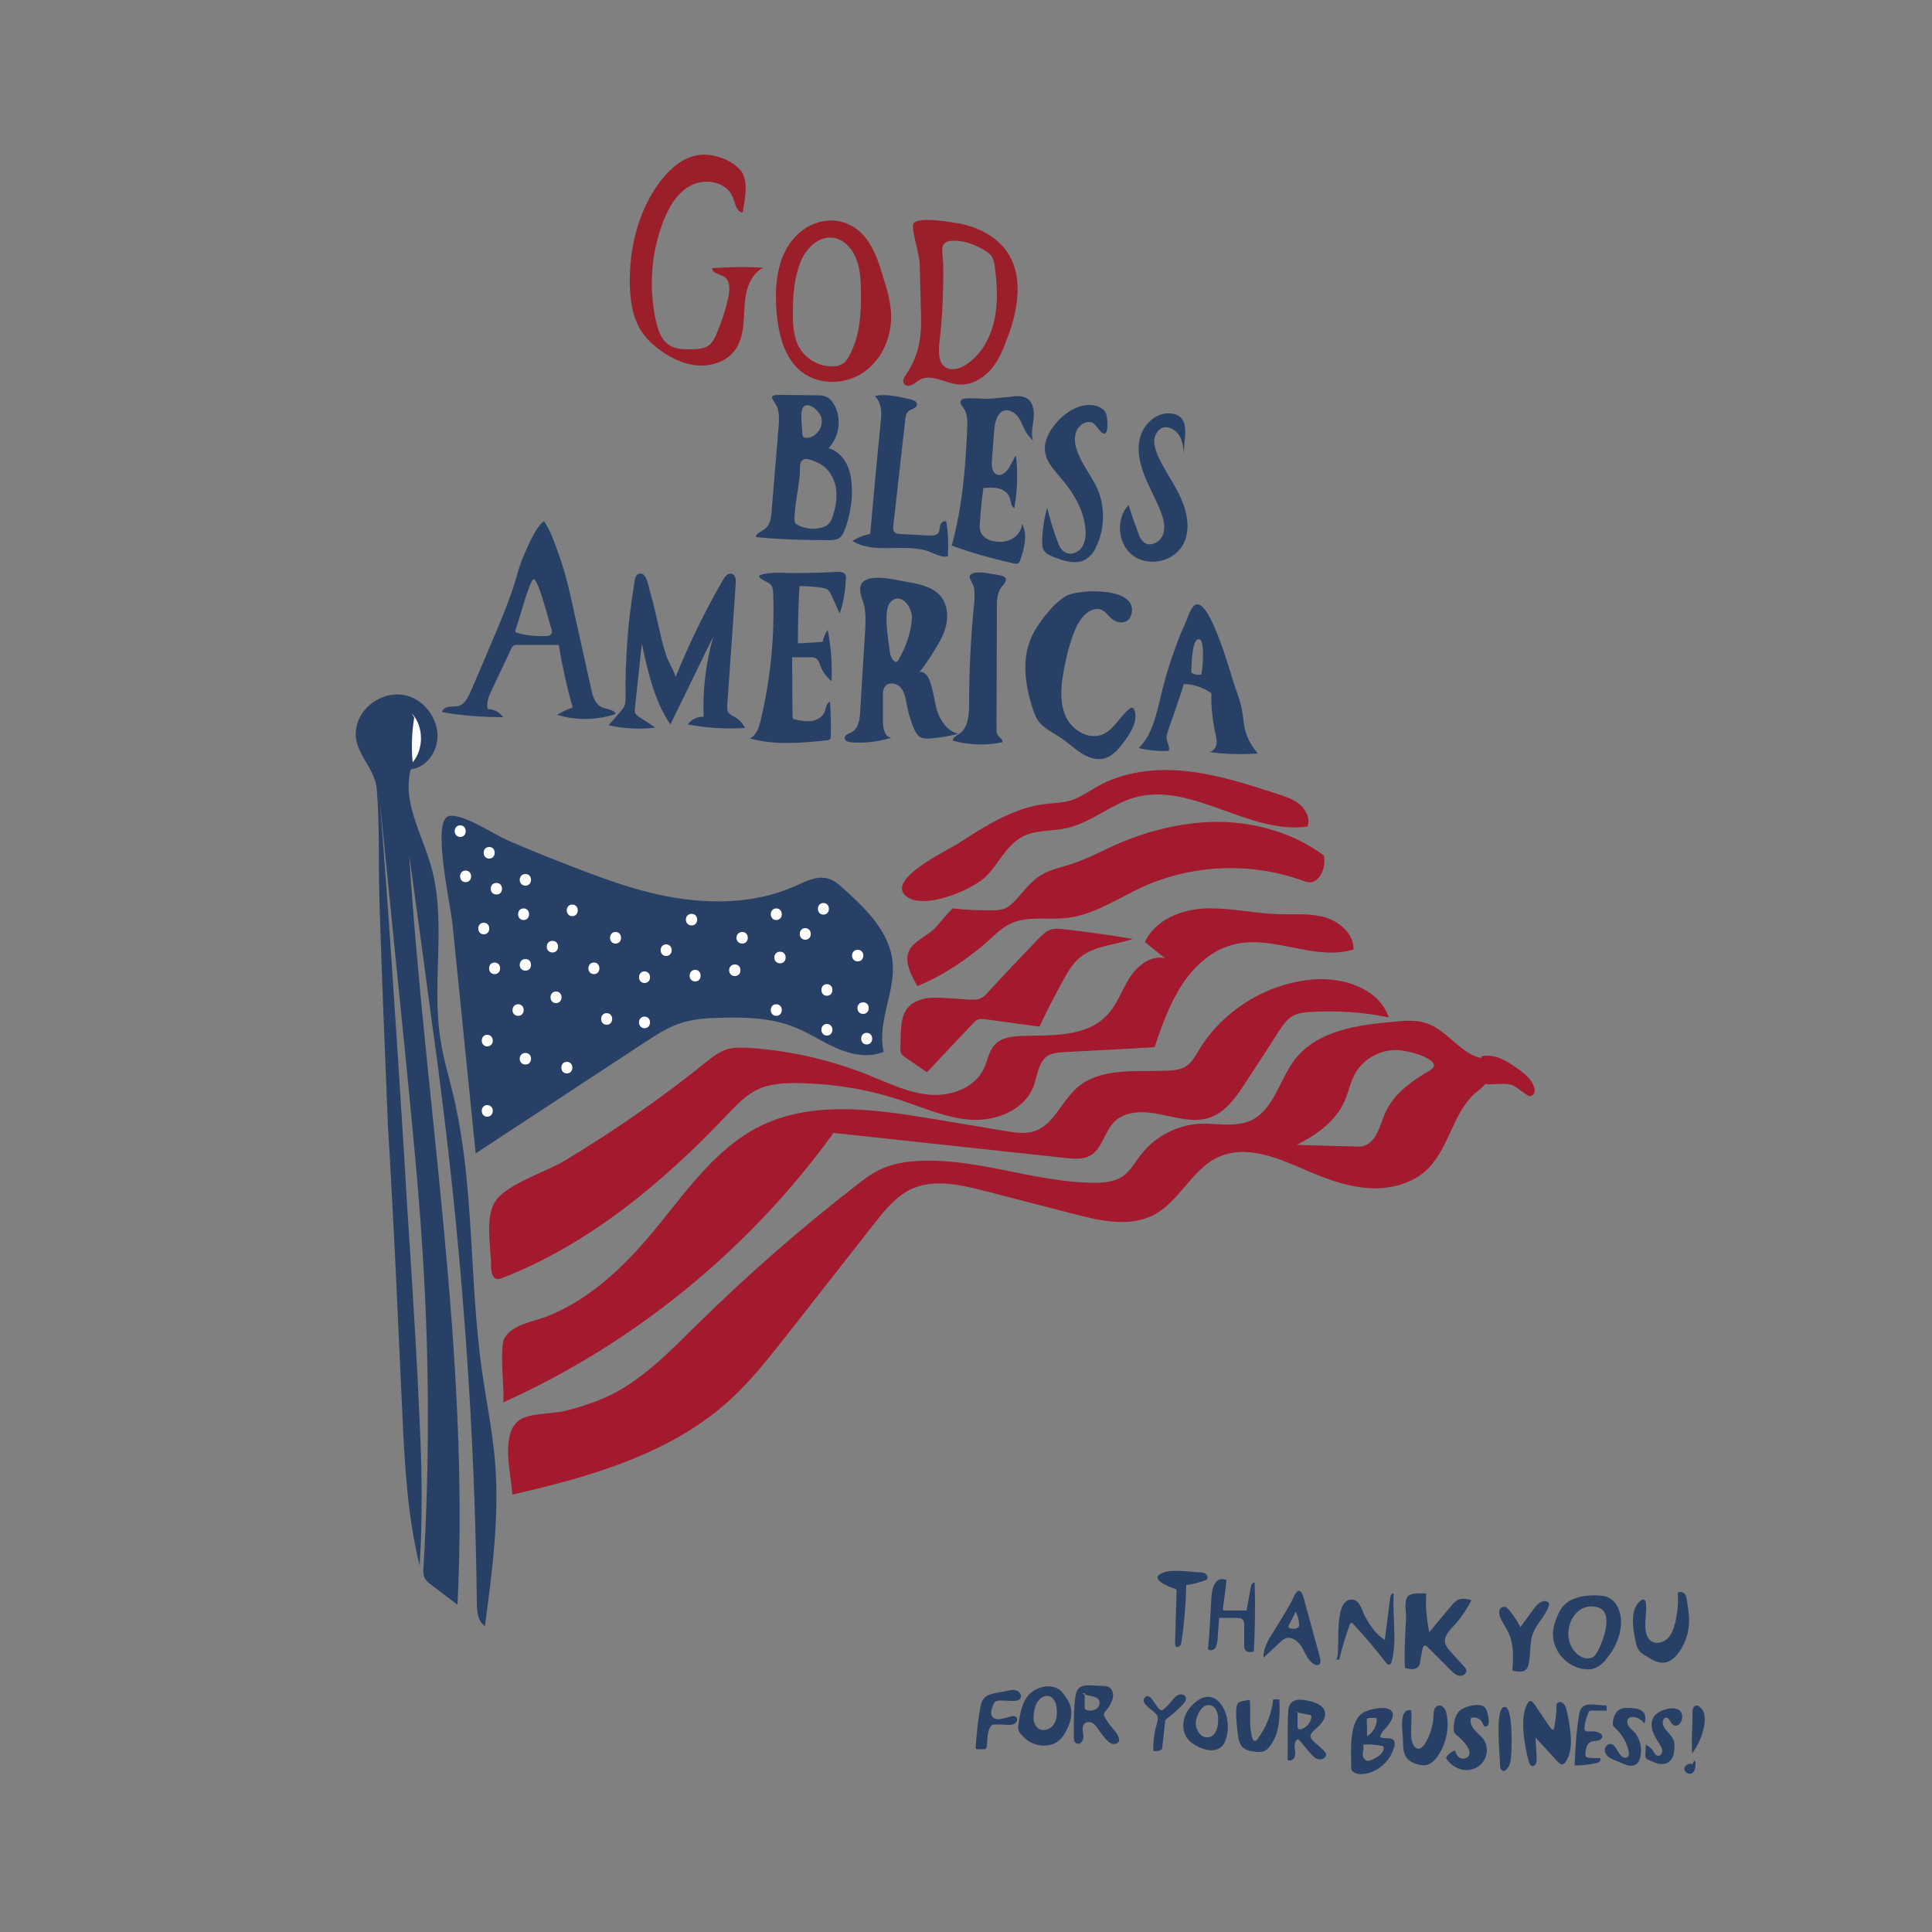<?xml version="1.0" encoding="utf-8"?>
<!-- Generator: Adobe Illustrator 22.1.0, SVG Export Plug-In . SVG Version: 6.00 Build 0)  -->
<svg version="1.1" xmlns="http://www.w3.org/2000/svg" xmlns:xlink="http://www.w3.org/1999/xlink" x="0px" y="0px"
	 viewBox="0 0 500 500" style="enable-background:new 0 0 500 500;" xml:space="preserve">
<rect x="0" y="0" width="500" height="500" fill="#808080" stroke="none"/>
<style type="text/css">
	.st0{fill:#9B1F2B;}
	.st1{fill:#294066;}
	.st2{fill:#FFFFFF;}
	.st3{fill:#A31A2E;}
	.st4{fill:none;}
</style>
<g id="Layer_2">
	<path class="st0" d="M181,40.1c-4.3,0.5-7.8,3.7-10.4,7.2c-5.5,7.5-7.8,17.1-7.6,26.4c0.1,4.1,0.7,8.4,2.9,11.9c1.3,2,3,3.6,4.9,5
		c3,2.2,6.5,3.8,10.1,4c3.7,0.2,7.6-1.3,9.6-4.4c2.1-3.2,1.9-7.3,2.2-11.1c0.2-3.8,1.4-8.1,4.8-9.8c-4.4-0.3-8.8-0.2-13.2,0.1
		c0,1.4,2,1.5,3.1,2.2c1.6,1,1.5,3.4,1.1,5.3c-0.7,3.3-1.8,6.5-3.1,9.6c-0.4,0.9-0.9,1.9-1.6,2.6c-1.3,1.2-3.3,1.3-5.1,1.3
		c-1.8,0-3.7,0-5.2-0.9c-2.3-1.3-3.2-4-3.8-6.6c-1.8-8.4-1.2-17.2,1.8-25.2c1.5-4,3.7-7.9,7.5-9.8c3.8-1.9,9.3-0.7,10.7,3.3
		c0.6,1.5,0.9,3.7,2.5,3.8c0.6-3.6,1.8-8.9-1-11.4C188.8,41.1,184.4,39.7,181,40.1z"/>
	<path class="st0" d="M230.6,80.9c-0.2-3.2-1.1-6.3-2.1-9.4c-0.9-3-1.9-6.1-3.6-8.7c-5.4-8.5-16.3-7.1-21.2,1.3
		c-2.9,5-3.2,11.2-2.7,16.9c0.5,5.6,2,11.7,6.4,15.2c4.6,3.6,11.6,3.4,16.3,0C228.5,92.8,230.9,86.8,230.6,80.9z M219.7,92.2
		c-0.4,0.8-0.9,1.5-1.7,2c-0.7,0.4-1.5,0.6-2.3,0.6c-3.5,0.2-7.1-1.8-8.8-4.8c-1.6-2.7-1.7-6-1.7-9.1c0-3.7,0.2-7.5,1.3-11.1
		c0.6-2.2,1.6-4.4,3.3-6c4.6-4.5,9.9-2,11.9,3.5c1,2.7,1.1,5.6,1.1,8.4C222.9,81.3,222.5,87.3,219.7,92.2z"/>
	<path class="st0" d="M260.5,65c-2.6-3.7-7-6-11.5-7c-2-0.4-11.2-2.1-12.6-0.2c-0.7,1,1.5,8.1,1.6,9.9c0.1,3.8,0.2,7.7,0.3,11.5
		c0.1,3,0.2,6-0.3,9c-0.5,3.1-1.7,6.1-3.5,8.7c-0.5,0.7-1,1.6-0.6,2.3c0.4,0.7,1.4,0.8,2.1,0.4c0.7-0.3,1.3-0.9,2-1.3
		c3-1.7,6.6,0.9,10,1.2c3.1,0.3,6.2-1.4,8.3-3.7c2.1-2.4,3.3-5.3,4.4-8.3C263.5,80.2,265,71.4,260.5,65z M257.3,83
		c-1,4.5-3.4,8.8-7.2,11.3c-1.6,1.1-3.9,1.8-5.5,0.7c-1.8-1.3-1.7-3.9-1.5-6.2c0.8-6.8,1.1-13.7,1-20.5c-0.1-3.3-1.3-5.9,2.6-6
		c2.8-0.1,5.9,1.1,8.3,2.6c0.6,0.4,1.2,0.8,1.6,1.4c0.6,0.9,0.8,2,0.9,3.1C258.1,73.9,258.3,78.5,257.3,83z"/>
	<path class="st1" d="M219.4,120.7c-0.9-2.2-2.7-4.1-5-4.7c2.9-2.9,3.5-7.9,1.4-11.4c-0.5-0.9-1.3-1.7-2.2-2
		c-0.7-0.3-1.4-0.3-2.1-0.3c-3.2,0-6.3-0.1-9.5-0.1c-4.1,0-1.4,1.2-0.7,3.7c0.4,1.4,0.3,3,0.2,4.5c-0.6,7.3-1.2,14.5-1.8,21.8
		c-0.1,1.8-0.4,3.8-1.9,4.8c-0.8,0.6-2.1,1-2.2,2c6.3,0.6,12.6,0.8,19,0.8c1,0,2.1-0.1,2.8-0.7c0.6-0.5,0.9-1.2,1.2-1.9
		c1.1-3,1.8-6.2,1.9-9.4C220.5,125.2,220.3,122.8,219.4,120.7z M208.3,105c1.7-0.7,4,1.8,4.3,3.2c0.5,2.3-1.2,4.8-3.5,5.1
		c-0.3,0-0.7,0-1-0.1c-0.5-0.3-0.5-1-0.5-1.5C207.6,110.3,206.8,105.7,208.3,105z M215.7,133c-0.3,1-0.6,2-1.4,2.7
		c-0.5,0.5-1.2,0.7-1.9,0.9c-2,0.5-4.1,0.2-5.9-0.7c-0.3-0.2-0.6-0.3-0.7-0.6c-0.2-0.3-0.2-0.7-0.2-1c0.1-4,1.1-7.8,1.4-11.7
		c0.1-1.3-0.3-3.1,1-3.7c1-0.5,3.6,0.8,4.5,1.3c2,1.2,3.3,3.5,3.8,5.8C216.7,128.3,216.4,130.7,215.7,133z"/>
	<path class="st1" d="M235.8,103.4c0.7,0.2,1.5,0.5,1.5,1.2c0.1,1.1-1.6,1.2-2.4,2c-0.4,0.5-0.5,1.2-0.6,1.8
		c-1,9.2-2.1,18.4-3.1,27.6c-0.1,0.6-0.1,1.4,0.4,1.8c0.3,0.3,0.8,0.3,1.3,0.4c2.6,0.1,5.1,0.3,7.7,0.4c0.7,0,1.6,0,2.1-0.5
		c0.5-0.5,0.4-1.4,0.6-2.1c0.2-0.7,1-1.4,1.6-1c0.5,3,0.6,6,0.4,9c-1.6,0.3-3.2-0.6-4.7-1.2c-6.4-2.4-14.2,0.8-20-2.8
		c1.4-0.9,2.9-1.5,4.6-1.8c0.9-9.9,1.8-19.9,2.8-29.8c0.2-2.2,0-4.3-1.6-5.9C229,101.8,232.9,102.7,235.8,103.4z"/>
	<path class="st1" d="M261.4,102.7c1.5-0.2,3.1-0.4,4.4,0.4c1.6,1,1.9,3.3,1.7,5.2c-0.2,1.9-0.7,3.8-0.2,5.7
		c-0.8-0.8-1.6-1.7-2.1-2.8c-0.6-1.1-1-2.4-1.8-3.4c-0.8-1-2-1.8-3.3-1.6c-2,0.4-2.6,3-2.8,5.1c-0.2,2.6-0.4,5.3-0.6,7.9
		c-0.1,1.4,0,3.1,1.3,3.6c1.4,0.6,2.8-1,3.5-2.4c0.5-0.9,0.9-1.7,1.4-2.6c0.6,4.5,0.4,9.2-0.4,13.7c-0.9-0.5-0.8-1.7-1.2-2.7
		c-0.4-1.2-1.6-2.1-2.9-2.4s-2.6-0.2-3.9-0.1c-0.4,2.9-0.7,5.9-0.9,8.8c-0.1,0.9-0.1,1.8,0.2,2.6c0.6,1.4,2.1,2.2,3.6,2.4
		c1.6,0.3,3.2,0.1,4.6-0.7s2.4-2.2,2.5-3.8c1.5,2.8,0.6,6.2-0.4,9.2c-0.1,0.4-0.3,0.8-0.6,1c-0.4,0.2-0.8,0.1-1.2,0
		c-5.4-1.2-10.8-2.7-16-4.6c2.7-9.8,3.6-20,4-30.2c0.1-1.5,0.1-3.2-0.5-4.6c-0.5-1.2-1.9-2.1-0.9-3c0.7-0.6,4.9-0.2,6-0.2
		C257.1,103.2,259.2,102.9,261.4,102.7z"/>
	<path class="st1" d="M286.2,106.9c-0.4-0.8-1.2-1.4-2-1.7c-3.9-1.4-8.2,1.1-10.9,4.3c-1.8,2.1-3.3,4.9-2.8,7.6
		c0.4,2.7,2.5,4.7,4.2,6.8c3.1,3.6,5.7,8,6.2,12.8c0.2,1.7,0,3.5-0.9,4.9c-0.9,1.4-2.9,2.2-4.4,1.3c-1.1-0.6-1.6-1.9-2-3
		c-1-2.8-1.9-5.6-2.6-8.5c-0.8,2.8-1.2,5.6-1.3,8.5c0,0.9,0,1.9,0.5,2.6c0.6,0.9,1.6,1.3,2.6,1.7c2.6,1,5.7,2,8.1,0.6
		c1.4-0.8,2.3-2.1,2.9-3.5c2.1-4.5,2.2-10,0.3-14.6c-1.6-3.6-4.3-6.7-5.5-10.5c-0.5-1.5-0.6-3.3,0-4.7c0.7-1.5,2.3-2.6,3.9-2.2
		c1.3,0.4,2.2,3.1,3.4,2.9C287,112,286.6,107.9,286.2,106.9z"/>
	<path class="st1" d="M303,107c-3.5-0.4-6.8,2.5-7.8,5.8c-1.1,3.4-0.3,7,1,10.3c1.3,3.3,3.1,6.3,4.3,9.6c0.7,1.9,1.2,4,0.4,5.8
		c-0.7,1.8-3.2,3.1-4.8,1.9c-0.8-0.6-1.2-1.5-1.5-2.4c-0.9-2.4-1.8-4.9-2.5-7.3c-3.4,3.5-2.9,10,1,13s10.2,1.8,12.8-2.3
		c2.3-3.6,1.5-8.4-0.2-12.3c-1.7-3.9-4.4-7.4-6.1-11.3c-0.5-1.2-0.9-2.5-0.9-3.8c0.1-1.3,0.8-2.6,1.9-3.2c1.6-0.7,3.6,0.3,4.6,1.9
		c0.9,1.5,1.1,3.4,1.2,5.2C306.1,114,308.7,107.6,303,107z"/>
	<path class="st1" d="M155.7,183c-1.7-0.8-2.3-2.8-2.7-4.7c-1.5-6.6-2.9-13.2-4.4-19.8c-1.1-5.1-2.2-10.1-4-15
		c-1-2.8-2.1-6.2-3.8-8.6c-2.1,1.3-4.3,6.7-5.3,9c-1,2.2-1.6,4.6-2.3,7c-1.5,4.7-3.4,9.3-5.3,13.8c-2,4.8-4.1,9.6-6.1,14.3
		c-0.7,1.5-1.5,3.2-3.1,3.7c-0.8,0.2-1.6,0.1-2.5,0.2c-0.8,0.1-1.7,0.6-1.8,1.4c5.2,0.9,10.5,1.3,15.8,1.3c-0.9-1.3-2.4-2.1-4-2.1
		c-0.4-1.8,0.4-3.6,1.2-5.2c1.6-3.5,3.3-6.9,4.9-10.4c0.2-0.3,0.3-0.7,0.6-0.8c0.3-0.2,0.7-0.2,1.1-0.2c3.5,0,7,0,10.6,0
		c0.9,5.5,2.1,10.9,3.6,16.2c-1.4,0.5-2.8,1.1-4,1.9c4.9,1.5,10.3,1.4,15.1-0.2C158.9,183.5,157,183.6,155.7,183z M142.7,164
		c-0.3,0.5-0.9,0.6-1.4,0.6c-2.5,0.1-5-0.1-7.4-0.8c-0.2-0.1-0.4-0.1-0.5-0.3c-0.1-0.2,0-0.5,0.1-0.7c0.6-1.5,3.6-12.9,4.6-12.9
		c1.3,0,4,11.2,4.6,12.8C142.8,163.1,143,163.6,142.7,164z"/>
	<path class="st1" d="M161.9,180.6c0,0.7,0,1.5-0.3,2.1c-0.2,0.4-0.5,0.8-0.8,1.2c-1.1,1.3-2.2,2.5-3.3,3.8c4,0.9,8.1,1.1,12.1,0.6
		c-1.5-1-2.9-1.9-4.4-2.9c-0.3-0.2-0.6-0.4-0.8-0.8c-0.2-0.4-0.1-0.8-0.1-1.2c0.6-5.6,1.2-11.2,1.8-16.8c1.6,7.3,3.2,14.7,7.4,20.9
		c3.7-7.6,7.4-15.2,11.1-22.8c-1.9,6.8-2.8,13.8-2.5,20.8c-1.6-0.1-3.2,0.7-4.1,2c4.9,0.9,9.9,1.2,14.8,0.9c-0.6-1.3-1.6-2.3-2.9-3
		c-0.6-0.3-1.2-0.6-1.5-1.2c-0.2-0.4-0.2-0.9-0.2-1.4c0.7-10.6,1.5-21.1,2.2-31.7c0.1-1,0-2.3-1-2.6c-1-0.3-1.8,0.7-2.3,1.6
		c-4.7,8.1-8.8,16.6-12.3,25.2c0.2-0.6-1.9-4.3-2.2-5.1c-0.6-1.9-1.2-3.8-1.6-5.7c-0.9-3.8-1.7-7.7-2.8-11.5
		c-0.3-1.1-0.8-4.2-2.1-4.5c-1.9-0.5-1.9,2.3-2.1,3.5c-0.7,4.4-1.3,8.8-1.6,13.3C162,170.4,161.8,175.5,161.9,180.6z"/>
	<path class="st1" d="M216.6,148c0.8,0,1.7,0,2.1,0.6c0.3,0.4,0.3,0.9,0.2,1.3c-0.1,3-0.6,6-1.6,8.9c-0.7-1.5-1.3-3-2-4.5
		c-0.3-0.6-0.6-1.3-1.1-1.7c-0.4-0.3-1-0.4-1.5-0.5c-1.9-0.3-3.9-0.4-5.8-0.4c-0.3,4.9-0.4,9.8-0.4,14.8c2.1-0.1,4.3-0.2,6.4-0.4
		c0.2-1.1,0.7-2.2,1.3-3.1c0.9,4.4,1.2,8.8,1,13.3c-1.2-1-2.2-2.3-2.8-3.8c-0.3-0.8-0.6-1.8-1.4-2.2c-0.4-0.2-0.9-0.2-1.3-0.2
		c-1.6,0-3.1,0-4.7,0c0,5.1,0.1,10.1,0.1,15.2c0,0.2,0,0.4,0.1,0.6c0.1,0.2,0.4,0.3,0.6,0.3c1.4,0.3,2.8,0.6,4.2,0.4
		c1.4-0.2,2.8-1,3.4-2.3c0.4-1,0.4-2.3,1.4-2.7c0.2,3,0.3,6,0.2,9c0,0.2,0,0.5-0.2,0.7c-0.2,0.2-0.5,0.3-0.8,0.3
		c-6.7,0.7-13.5,1.3-20-0.5c1.7-0.7,2.3-2.6,2.8-4.4c2.6-10.8,3.7-21.9,3.3-33c0-0.7-0.1-1.5-0.4-2.1c-0.8-1.2-2.9-1.3-3.3-2.6
		c2.4-1.2,7-0.6,9.8-0.7C209.7,148.3,213.1,148.2,216.6,148z"/>
	<path class="st1" d="M242.6,184.2c-0.8-2.6-1-5.3-1.9-7.8c-0.4-1.3-1.4-2.7-2.7-2.5c1.4-1.8,2.7-3.7,3.9-5.7c1.3-2.1,2.5-4.2,3-6.6
		c0.5-2.4,0.2-5-1.2-7c-1.9-2.5-5.3-3.4-8.4-3.9c-2.7-0.4-11-2.8-12.5,0.7c-0.7,1.6,0.7,4.3,1,6c0.3,2.4,0.2,4.9,0,7.3
		c-0.4,6.5-0.8,13.1-1.2,19.6c-0.1,2-0.5,4.3-2.2,5.2c-0.8,0.4-1.9,0.7-1.8,1.6c0.1,0.7,0.9,0.9,1.6,1c3.5,0.3,7.1-0.1,10.5-1.2
		c-1.7-0.1-2.2-2.4-2.2-4.1c0-2.2,0-4.5,0-6.7c0-0.9,0-1.8,0.6-2.5c1-1.2,3.1-0.8,4.1,0.5c1,1.2,1.2,2.9,1.5,4.4
		c0.4,2.1,1,4.2,1.9,6.2c0.3,0.7,0.7,1.4,1.3,1.9c0.8,0.6,2,0.6,3,0.5c2.4-0.2,4.8-0.6,7.1-1.2C245.3,189.3,243.5,186.7,242.6,184.2
		z M232.5,170.8c-0.1,0.2-0.3,0.5-0.6,0.5c-0.2,0-0.3-0.1-0.5-0.2c-0.9-0.8-1.1-2-1.2-3.1c-0.3-2.6-1.7-10,0.2-12.1
		c2.7-3,5.8,1.4,5.6,4C235.8,163.6,234.5,167.4,232.5,170.8z"/>
	<path class="st1" d="M258.8,148.9c0.6,0.1,1.3,0.3,1.5,0.9c0.2,0.7-0.5,1.4-1,2c-1.2,1.4-1.3,3.5-1.3,5.3c0,10.6-0.1,21.1-0.1,31.7
		c0,0.5,0,1,0.3,1.4c0.4,0.7,1.5,1.2,1.2,1.9c-4.2,0.9-8.7,0.7-12.8-0.4c-0.1-0.8,0.8-1.2,1.5-1.7c2.4-1.4,2.7-4.8,2.7-7.6
		c0-8.4,0.4-16.8,1.2-25.2c0.2-1.6,0.3-3.3,0.1-4.9c-0.3-1.9-2.3-3.2-0.2-4C253.7,147.8,257,148.6,258.8,148.9z"/>
	<path class="st1" d="M276.2,154.1c-2.3,1.2-4.1,3.2-5.7,5.2c-1.4,1.8-2.7,3.6-3.6,5.7c-2.5,5.6-1.6,12.1,0.2,17.9
		c0.4,1.3,0.9,2.7,1.7,3.8c1.5,2,4,3,6.1,4.5c1.7,1.2,3.2,2.6,4.9,3.7s3.8,1.9,5.9,1.4c2.4-0.6,4-2.7,5.4-4.6
		c1.7-2.3,3.4-5.2,2.5-7.9c-0.1-0.2-0.1-0.4-0.3-0.5c-0.4-0.3-0.9,0-1.2,0.3c-2.4,2-3.9,5.3-6.8,6.5c-3.5,1.4-7.6-1-9.3-4.3
		c-1.7-3.4-1.5-7.4-0.9-11.1c0.5-2.9,1.1-5.8,2-8.6c0.7-2.1,1.4-4.2,2.7-5.9c0.9-1.3,2.5-2.6,4.1-2.6c1.9,0,2.5,1.4,3.8,2.5
		c1.6,1.4,4.4,1.5,5.1-1.1C294.7,151.9,279.7,152.4,276.2,154.1z"/>
	<path class="st1" d="M322.5,189.8c-0.7-2-0.7-4.1-1.1-6.2c-0.4-2-1.1-4-1.8-5.9c-1-2.9-6.4-22.9-10.2-21.2
		c-1.3,0.6-2.1,3.7-2.7,4.9c-0.9,2-1.7,3.9-2.4,5.9c-1.5,4.1-2.8,8.2-3.8,12.5c-1.2,4.9-2.2,10.3-5.8,13.8c2.6,0.6,5.2,0.9,7.8,0.7
		c0.3-1.1-0.5-2.1-0.6-3.3c0-0.7,0.2-1.3,0.4-1.9c1.4-4,2.8-8,4.1-12.1c2.5,0.1,5,0.9,7.1,2.4c-0.1,3.4,0.3,6.9,1,10.2
		c0.2,1,0.5,2,0.3,3.1c-0.2,1-1.1,2-2.1,1.9c4.2,0.6,8.5,0.7,12.8,0.4C324.2,193.4,323.1,191.7,322.5,189.8z M310.8,174.6
		c-0.7,0.1-1.4,0-2.1-0.3c-0.1,0-0.2-0.1-0.3-0.2c-0.1-0.1-0.1-0.3-0.1-0.5c0.1-1.2,0.1-8.9,2.2-8.1
		C311.9,165.9,311.2,174.6,310.8,174.6z"/>
	<path class="st1" d="M314.8,409.3c-1,1-1.2,3-1.3,4.4c-0.3,4.4-0.4,8.7-0.9,13.1c0.5,0.5,1.5,0.3,1.9-0.3s0.5-1.4,0.6-2.1
		c0.1-1.9,0.3-3.8,0.4-5.7c1.4,0,2.9,0,4.3,0c0.7,0,1.5,0,1.9,0.6c0.3,0.4,0.3,0.8,0.3,1.3c0,1.8,0,3.6,0,5.4c0,0.3,0,0.7,0.2,0.9
		c0.4,0.8,1.5,0.7,2.3,0.5c0.3-5.9,0.4-11.9,0.2-17.8c-0.6-0.1-0.9,0.6-1,1.2c-0.4,2-0.7,4-1.1,6c-1.8,0-3.7,0-5.5,0
		c-0.2,0-0.4,0-0.5-0.1c-0.1-0.1-0.1-0.3-0.1-0.5c0.3-2.4,0.7-4.8,0.9-7.3C316.2,408.4,315.4,408.7,314.8,409.3z"/>
	<path class="st1" d="M341.6,428.9c-1.3-4.7-2.6-9.5-3.9-14.2c-0.2-0.7-0.6-2.9-1.5-3c-0.9-0.1-1.7,2.4-2.1,3
		c-1.3,2.4-2.8,4.8-4.3,7.2c-1.4,2.2-2.9,4.5-2.8,7.1c1.4-1.3,2.8-2.6,4.2-3.9c0.4-0.4,0.9-0.9,1.5-1.1c1.7-0.6,3.4,0.9,4.3,2.4
		c0.9,1.6,1.5,3.4,3.1,4.3c0.3,0.2,0.7,0.3,1,0.2C341.9,430.8,341.8,429.7,341.6,428.9z M336,421.1c-0.4,0.5-1.1,0.4-1.7,0.4
		c-0.3,0-0.7-0.1-0.8-0.4c-0.1-0.2,0-0.4,0.1-0.6c0.5-1,1-1.9,1.5-2.9l0.2-0.5c0.5,0.9,0.8,1.9,0.9,3
		C336.3,420.3,336.3,420.8,336,421.1z"/>
	<path class="st1" d="M345.6,429.5c0.3,0,0.7,0,1,0c0.7-3,1.6-6,2.7-9c0.1-0.2,0.2-0.5,0.5-0.5c0.2,0,0.3,0.1,0.4,0.3
		c3,3.2,5.8,6.5,8.5,10c0.2,0.3,0.5,0.5,0.8,0.5c0.4,0,0.6-0.5,0.7-0.9c1.4-5.7,0.1-11.6,0.5-17.4c-0.3-0.4-0.8,0.3-0.9,0.8
		c-0.5,3.7-0.9,7.4-1.4,11.1c-2.3-1.4-3.8-3.7-5.1-6c-0.9-1.7-1.4-4.8-3.9-4.4C344.6,414.7,347.4,429.5,345.6,429.5z"/>
	<path class="st1" d="M363.7,431.7c1.1,0.3,2.5,0.5,3.3-0.3c0.4-0.4,0.5-1.1,0.6-1.7c0.2-0.9,0.3-1.9,0.5-2.8c0.1-0.5,0.3-1.1,0.8-1
		c0.2,0,0.3,0.2,0.5,0.3c2,2,4,4,6,6c0.6,0.6,1.3,1.3,2.2,1.5c0.9,0.1,2-0.5,1.9-1.4c-0.1-0.4-0.4-0.8-0.7-1.1
		c-1.2-1.3-2.3-2.6-3.5-3.9c-0.6-0.6-1.1-1.3-1.3-2.1c-0.4-1.6,1-3.1,2.1-4.3c1.9-2,3.5-4.4,4.7-6.8c-1.3-0.3-2.7-0.6-3.8,0.1
		c-0.4,0.3-0.7,0.6-1.1,1c-2,2.4-4,4.8-6,7.2c-0.7-3.3-1-6.6-0.8-10c-1.1,0-3.8-0.3-4.7,0.7c-1.1,1.1-0.5,4.1-0.5,5.5
		C363.8,419.6,363.2,431.5,363.7,431.7z"/>
	<path class="st1" d="M391.4,432.3c1.3,0.4,2.9,0.6,3.7-0.4c0.3-0.3,0.4-0.8,0.5-1.2c0.6-2.6,0.2-5.4,1.1-7.9c1-2.6,3.2-4.6,4.1-7.1
		c0.1-0.3,0.2-0.6,0-0.9c-0.1-0.1-0.2-0.2-0.4-0.3c-1.3-0.6-2.6,0.7-3.4,1.8c-1.2,1.6-2.4,3.3-3.6,4.9c0.3-0.4-3.1-5.2-3.7-5.3
		c-2-0.4-1.9,1.7-1.4,2.8c1,2.2,2.4,3.7,2.9,6.3C391.7,427.3,391.6,429.8,391.4,432.3z"/>
	<path class="st1" d="M414.8,413c-3.2-0.4-7.8,0-10.1,2.5c-0.7,0.7-1.2,1.7-1.6,2.6c-0.6,1.4-1.1,2.9-1.2,4.5
		c-0.2,4.7,3.8,9.1,8.5,9.4c0.8,0.1,1.7,0,2.4-0.3c1.3-0.5,2.4-1.6,3.2-2.7c2-2.5,3.4-5.6,3.5-8.8
		C419.7,417.2,418.2,413.4,414.8,413z M413.5,427.3c-0.3,0.5-0.6,1-1,1.4c-1,0.7-2.4,0.6-3.4,0c-2-1.1-3.2-3.4-3.2-5.7
		c-0.1-4.2,3.1-8.4,7.7-7C417.7,417.3,414.9,424.7,413.5,427.3z"/>
	<path class="st1" d="M423.3,424.8c0.1,0.7,0.3,1.3,0.6,1.9c0.5,0.9,1.4,1.5,2.3,2c1.3,0.8,2.8,1.7,4.3,1.6c1.7-0.1,3-1.3,4-2.7
		c1.3-1.8,2.2-4,2.5-6.3c0.3-2.3,0-4.6-0.4-6.9c-0.1-0.7-0.2-1.4-0.6-1.9s-1.3-0.7-1.8-0.3c0.2,2.7-0.1,5.4-0.7,7.9
		c-0.4,1.5-0.9,3-2,4c-1.1,1-2.9,1.5-4.2,0.6c-1.4-1-1.5-3-1.5-4.7c0-1.7,1.2-8.4-1.8-5.2C421.8,417.2,422.7,422,423.3,424.8z"/>
	<path class="st1" d="M252.5,452.1c0,0.2,0,0.4,0.1,0.5c0.1,0.1,0.3,0.1,0.5,0.1c0.5,0,1,0,1.4,0c0.2,0,0.5,0,0.7-0.2
		c0.1-0.1,0.1-0.3,0.2-0.5c0.2-1.6,0-3.4,0.8-4.9c0.1-0.3,0.3-0.5,0.6-0.7c0.3-0.1,0.6-0.1,0.9-0.1c1,0,2,0,3,0.1
		c0.7,0,1.4,0,1.9-0.3c0.6-0.4,0.9-1.2,0.4-1.7c-0.5-0.5-1.4-0.2-2.1,0c-0.7,0.2-1.4,0.4-2.1,0.5c-0.7,0.1-1.4,0-1.9-0.5
		c-0.6-0.7-0.4-1.7-0.1-2.6c0.2-0.5,0.3-1.1,0.8-1.4c0.4-0.3,1-0.3,1.5-0.3c1,0,1.9,0.1,2.9,0.1c0.8,0,1.7,0,2.1-0.7
		c0.4-0.7-0.2-1.7-1-2s-1.7-0.1-2.5,0.1c-2.9,0.7-5.9,0.4-6.7,3.4C253.1,444.7,252.8,448.5,252.5,452.1z"/>
	<path class="st1" d="M277,441.5c-0.3-1.1-1-2-1.6-2.9c-0.4-0.5-0.7-1-1.3-1.4c-2.7-1.7-6.7-0.4-8.4,2.1c-1.3,1.9-1.7,4.3-2.1,6.7
		c-0.1,0.6-0.2,1.3,0,1.8c0.1,0.5,0.5,0.9,0.8,1.2c1.1,1.3,2.6,2.3,4.3,2.6c1.7,0.4,3.5,0.1,4.9-0.8c1.2-0.8,2-2.1,2.6-3.4
		C277.1,445.6,277.6,443.4,277,441.5z M272.4,446.7c-0.9,1-2.6,1.4-3.7,0.6c-0.7-0.5-1.1-1.4-1.2-2.2c-0.1-0.9,0.1-1.7,0.2-2.6
		c1-4.8,5.8-4.9,5.8,0.3C273.6,444.2,273.3,445.7,272.4,446.7z"/>
	<path class="st1" d="M289,448.6c-1.1-1.5-2.5-2.8-3.2-4.5c-0.1-0.2-0.1-0.3-0.1-0.5c0-0.2,0.1-0.3,0.2-0.4c0.3-0.4,0.5-0.8,0.8-1.1
		c0.6-0.8,1.1-1.7,1.3-2.7s-0.1-2.2-0.9-2.7c-0.6-0.4-1.4-0.4-2.1-0.4c-2.8,0-6-1-6.6,2.3c-0.6,3.3-0.5,7.2-0.5,10.6
		c0,0.7,0,1.7,0.7,2c0.7,0.3,1.5-0.3,1.7-1.1c0.2-0.7,0-1.5-0.1-2.2c-0.1-0.8,0.1-1.6,0.7-2c0.6-0.4,1.5-0.3,2.1,0.2
		c0.6,0.4,1,1.1,1.4,1.7c0.6,0.8,1.2,1.7,1.9,2.4c0.5,0.5,1,1,1.6,1.1c0.6,0.2,1.4-0.1,1.7-0.7C289.7,449.8,289.3,449.1,289,448.6z
		 M283.8,442.2c-0.7,0.5-1.6,0.6-2.4,0.4c-0.2-0.1-0.5-0.2-0.6-0.3c-0.1-0.2-0.1-0.4-0.1-0.5c0-1.1,0-2.2,0-3.2
		c-0.2-0.1-0.4-0.2-0.5-0.4l0.6,0c0,0.1,0,0.2,0,0.3c1.2,0.6,2.9,0.3,3.6,1.5C284.8,440.7,284.5,441.7,283.8,442.2z"/>
	<path class="st1" d="M299.5,444c0.3,0.6,0.1,1.4-0.1,2.1c-0.7,2.3-1,4.7-0.9,7.1c0.6,0,1.2,0,1.7-0.2c0.2-0.1,0.4-0.2,0.5-0.3
		c0.1-0.1,0.1-0.3,0.1-0.5c0.2-2.1,0.5-4.2,0.7-6.4c0-0.3,0.1-0.5,0.2-0.7c0.1-0.2,0.3-0.3,0.4-0.4c1.5-1.1,2.8-2.3,4.1-3.7
		c0.4-0.4,0.8-1,0.7-1.6c-0.1-0.8-1.2-1.1-1.9-0.8s-1.2,0.9-1.7,1.5c-0.6,0.8-1.3,1.5-2.1,2.2c-0.1,0.1-0.3,0.3-0.5,0.3
		c-1.5,0.1-2.8-5.2-4.5-3.2C295,441,298.8,442.7,299.5,444z"/>
	<path class="st1" d="M316.6,442c-1.7-3.1-4.4-3.8-7.2-1.5c-1.4,1.2-2.6,2.7-3,4.5c-0.4,1.8-0.1,3.8,1.1,5.2
		c0.7,0.8,1.5,1.3,2.5,1.8c1.8,0.9,4.1,1.5,5.8,0.3c0.9-0.6,1.3-1.6,1.6-2.7C318.1,447.1,317.8,444.3,316.6,442z M314.8,447.8
		c-0.3,0.6-0.6,1.2-1.2,1.5c-0.8,0.5-2,0.4-2.7-0.2s-1.2-1.5-1.4-2.5c-0.3-1.8,1.3-5.8,3.7-5.3C315.7,441.8,315.5,446.2,314.8,447.8
		z"/>
	<path class="st1" d="M320.4,449.2c0.1,1,0.4,2,1,2.8c1,1.1,2.6,1.3,4.1,1.4c0.5,0,0.9,0,1.4-0.1c0.6-0.2,1.1-0.6,1.5-1.1
		c1.4-1.6,2.2-3.8,2.5-5.9s0.3-4.3,0.2-6.5c-0.5,0-1.1,0-1.6,0c-0.4,3.7-1.8,7.2-4,10.2c-0.2,0.3-0.6,0.7-0.9,0.5
		c-0.3-0.1-0.4-0.4-0.5-0.7c-0.9-3-0.4-6.2-0.6-9.3c0-0.2,0-0.4-0.2-0.5c-0.1-0.1-0.3-0.1-0.4,0c-2.4,0.4-2.8,0.3-3,2.8
		C319.9,444.8,320.1,447,320.4,449.2z"/>
	<path class="st1" d="M342.1,452.6c-0.7-0.7-1.5-1.3-2.2-2c-0.3-0.3-0.6-0.6-0.7-1c-0.2-0.6,0.3-1.3,0.8-1.7
		c0.7-0.7,1.5-1.3,2.1-2.1c0.6-0.8,1-1.8,0.8-2.7c-0.3-1.5-1.9-2.3-3.3-2.7c-3-0.8-6-1.1-6.2,2.4c-0.3,4.2,0,8.4-0.2,12.6
		c0.6,0.5,1.5,0.1,1.8-0.6c0.3-0.7,0.2-1.4,0.1-2.2c-0.1-0.7-0.1-1.5,0.3-2.1c0.1-0.1,0.2-0.2,0.3-0.3c0.3-0.1,0.6,0.2,0.8,0.4
		c0.8,1,1.6,2,2.5,3c0.6,0.7,1.3,1.5,2.2,1.7c0.9,0.2,2.1-0.4,2-1.3C343,453.4,342.6,453,342.1,452.6z M336.8,447.5
		c-0.3,0.1-0.6,0.1-0.8-0.1c-0.2-0.2-0.2-0.4-0.2-0.7c0-1.2,0-2.3,0-3.5c-0.1,0-0.2-0.1-0.4-0.1l0.4-0.1c0,0.1,0,0.1,0,0.2
		c1,0.2,2,0.4,3,0.6c0.2,0,0.4,0.1,0.5,0.2c0.1,0.2,0.1,0.4,0.1,0.5C339.1,445.9,338.1,447.1,336.8,447.5z"/>
	<path class="st1" d="M360.7,450.4c-0.8-0.9-2.4-0.3-3.5-0.8c0-0.7,0.5-1.4,1-1.9c1.5-1.6,3.8-4.6,0.9-5.5c-1.7-0.5-5.3,0.2-6.7,1.3
		c-3.4,2.6-2.7,10.2-2.7,13.9c0,0.2,0,0.5,0.1,0.7c0.1,0.2,0.3,0.4,0.5,0.5c0.9,0.7,2.2,0.6,3.3,0.4c3.3-0.7,6.1-3.3,7.1-6.5
		C361,451.8,361.1,451,360.7,450.4z M354.1,444.6c0.5,0,1,0,1.6,0c0.2,0,0.4,0,0.5,0.1c0.1,0.1,0.1,0.3,0.1,0.5
		c-0.1,1.7-1.1,3.3-2.5,4.1c0-1.4,0-2.9-0.1-4.3L354.1,444.6z M355.1,455.4c-0.4,0.2-0.8,0.3-1.2,0.3c-0.6-0.1-1.1-0.7-1.2-1.3
		c-0.1-0.6,0.1-1.3,0.2-1.9l-0.1-1c1.6-0.1,3.1,0,4.7,0.3c0.2,0,0.4,0.1,0.5,0.2c0.1,0.1,0.1,0.4,0.1,0.5
		C358,453.9,356.4,454.8,355.1,455.4z"/>
	<path class="st1" d="M363.1,450.5c0,1.4,0,3,0.8,4.2c0.7,1.1,2,1.7,3.3,2c0.6,0.1,1.2,0.2,1.8,0.1c1.3-0.2,2.3-1.2,3-2.2
		c2.2-3.1,3.1-7.1,2.4-10.9c-0.1-0.6-0.3-1.2-0.7-1.7c-0.4-0.5-1.1-0.8-1.7-0.5c-0.9,0.4-1,1.6-1,2.5c-0.1,2.6-0.9,5.2-2.3,7.4
		c-0.5,0.7-1.2,1.4-2,1.1c-0.3-0.1-0.6-0.4-0.8-0.7c-0.7-1.1-0.7-2.5-0.7-3.8c0-1.8,0.2-3.7,0-5.4
		C361.8,442,363.1,448.5,363.1,450.5z"/>
	<path class="st1" d="M377.8,442.7c-1.2,1.1-1.5,2.8-1.6,4.4c0,0.4,0,0.9,0.2,1.3c0.2,0.4,0.6,0.7,1,1c0.8,0.7,1.6,1.5,2.2,2.4
		c0.5,0.8,1,1.8,0.5,2.6c-0.4,0.7-1.4,0.9-2.2,0.6c-0.7-0.4-1.2-1.2-1.3-2c-0.7,0.2-1.4,0.7-1.9,1.2c-0.2,0.2-0.4,0.5-0.4,0.8
		c0,0.2,0.1,0.3,0.2,0.4c1.1,1.5,2.9,2.6,4.7,2.7c1.9,0.1,3.8-0.8,4.8-2.4c1-1.6,1.1-3.7,0.1-5.3c-0.6-1-1.6-1.7-2.4-2.6
		c-0.8-0.9-1.4-2.1-1-3.2c1.1-0.4,2.5,0.2,2.9,1.2c0.2,0.4,0.3,0.9,0.7,1c1.7,0.5,0.9-4.3-0.2-5.1
		C382.7,440.7,379.2,441.5,377.8,442.7z"/>
	<path class="st1" d="M388.2,456.7c0,0.4,0,0.7,0.2,1.1c0.2,0.3,0.5,0.6,0.9,0.5c0.2,0,0.3-0.2,0.5-0.3c1-0.9,1.2-2.4,1.3-3.8
		c0.1-1.6,0.6-13.4-2-12.4C386.9,442.7,388.2,454.5,388.2,456.7z"/>
	<path class="st1" d="M395.7,456c0.1,0.4,0.3,0.8,0.7,1c0.4,0.2,0.9-0.1,1.1-0.6c0.2-0.4,0.2-0.9,0.2-1.4c-0.1-1.8-0.2-3.5-0.3-5.3
		c1.9,2.1,3.8,4.1,5.7,6.2c0.4,0.4,0.8,0.8,1.3,0.7c0.4-0.1,0.7-0.4,0.9-0.8c1.4-2.2,1.4-5.1,1.1-7.7c-0.2-1.8-0.5-3.5-0.9-5.2
		c-0.2-1-0.6-2.2-1.6-2.4c-0.4-0.1-0.8,0.1-1,0.5c-0.1,0.2-0.1,0.4-0.1,0.5c0,1.9-0.2,3.8-0.6,5.7c0,0.1-0.1,0.3-0.2,0.4
		c-0.2,0.1-0.5-0.1-0.6-0.3c-1.4-1.8-2.6-3.8-3.9-5.7c-1.1-1.7-1.7-2-2.6,0.1C393.4,445.6,394.6,452.2,395.7,456z"/>
	<path class="st1" d="M407.5,456.9c1.9,0,3.8-0.2,5.6-0.6c0.3-0.1,0.7-0.2,0.9-0.4c0.2-0.2,0.3-0.6,0.1-0.9c-0.9,0-1.9,0-2.8-0.1
		c-0.4,0-0.7-0.1-0.9-0.4c-0.1-0.2-0.1-0.5-0.1-0.8c0.1-1.2,0.4-2.6,1.6-3c0.6-0.2,1.2-0.1,1.8-0.3c0.6-0.1,1.1-0.7,0.9-1.3
		c-0.1-0.3-0.4-0.4-0.6-0.6c-0.8-0.4-1.6-0.5-2.4-0.4c-0.5,0-1.1,0.1-1.4-0.3c-0.2-0.3-0.2-0.6-0.1-0.9c0.1-1.3,0.5-2.5,1-3.7
		c0.1-0.2,0.1-0.3,0.3-0.4c0.2-0.1,0.4-0.1,0.6-0.1c1.3,0,2.5,0,3.8,0c0-0.4,0-0.9,0-1.3c-3.6-0.1-6.9-1.5-7.2,2.9
		C407.9,448.4,407.7,452.6,407.5,456.9z"/>
	<path class="st1" d="M421.4,442c-0.6,0-1.3,0-1.8,0.2c-1.4,0.5-2.1,2.1-2.2,3.6c0,0.3,0,0.6,0.1,0.8c0.1,0.3,0.4,0.5,0.6,0.7
		c1.7,1.6,2.9,3.6,3.4,5.9c0.1,0.5,0.1,1.2-0.3,1.5c-0.4,0.3-0.9,0.2-1.3,0c-0.4-0.3-0.6-0.6-0.9-1c-0.3-0.4-0.6-0.9-0.8-1.3
		c-0.3-0.4-0.6-0.9-1.1-1c-0.8-0.3-1.7,0.5-1.8,1.4c0,0.9,0.6,1.7,1.3,2.1c0.7,0.5,1.6,0.7,2.4,1.1c1.4,0.6,3,1.4,4.3,0.7
		c0.7-0.4,1-1.2,1.2-2c0.6-2.4-0.1-5-1.8-6.7c-0.5-0.5-1-0.9-1.3-1.4c-0.3-0.6-0.4-1.3,0-1.8c0.4-0.5,1.1-0.5,1.7-0.4
		c1,0.2,1.9,0.9,2.5,1.6C426.6,442.5,424,442.1,421.4,442z"/>
	<path class="st1" d="M428,444.3c-0.7,1.1-0.7,2.5-0.3,3.7c0.4,1.2,1.1,2.3,1.8,3.4c0.3,0.5,0.7,1.1,0.7,1.7c0,0.6-0.4,1.3-1,1.3
		c-0.7,0-1.1-0.7-1.4-1.3c-0.5-0.7-1.1-1.2-1.9-1.6c0,0.9,0,1.8-0.1,2.6c0,0.3,0,0.6,0.1,0.8c0.2,0.3,0.5,0.5,0.8,0.6
		c0.9,0.4,1.8,0.8,2.7,1c1,0.1,2,0,2.7-0.7c0.8-0.7,1.1-1.8,1.2-2.8c0.1-1.1,0.1-2.2-0.4-3.1c-0.8-1.5-2.5-2.4-2.6-4.1
		c0-0.6,0.3-1.2,0.9-1.3c0.8,0,1,1.2,1.6,1.7c1.8,1.7,3.6-2.2,1.8-3.6C432.9,441.4,429.1,442.6,428,444.3z"/>
	<path class="st1" d="M437.9,453.8c1.5-2,2.6-4.4,3.1-6.9c0.2-1.2,0.3-2.4,0-3.5c-0.2-0.7-1.1-2.2-2.1-2c-1.2,0.3-0.8,2.1-0.9,3
		C437.9,447.5,437.8,450.6,437.9,453.8z"/>
	<path class="st1" d="M438,456.6c-0.8-0.5-2,0.2-2.1,1.1s1.2,1.7,2,1.2c0.8-0.5,0.9-1.6,0.9-2.6c0-0.3-0.2-0.7-0.4-0.6"/>
	<path class="st1" d="M310.2,406.9c0.6,0,1.3,0,1.8,0.4c0.5,0.4,0.7,1.3,0.2,1.6c-1.7,0.6-3.4,1.1-5.2,1.3
		c-0.1,4.8-0.5,9.7-1.2,14.5c-0.1,0.4-0.1,0.9-0.4,1.2c-0.3,0.3-0.8,0.5-1.1,0.2c-0.2-0.2-0.2-0.6-0.2-0.9c0.1-4.4,0.3-8.9,0.4-13.3
		c0-0.2,0-0.4-0.1-0.5c-0.1-0.2-0.3-0.2-0.5-0.3c-1.4-0.4-6.7-2.5-3.1-4C303.1,406,307.7,406.8,310.2,406.9z"/>
</g>
<g id="Layer_4">
	<path class="st1" d="M117.1,239.1c2,19.8,4,39.6,6,59.4c14.6-9.6,29.1-19.1,43.7-28.7c2.9-1.9,5.8-3.8,9-4.9
		c3.4-1.2,7-1.4,10.5-1.5c6.6-0.2,13.4,0,19.5,2.5c3.8,1.5,7.2,3.9,11,5.5c3.8,1.6,8.1,2.4,11.9,0.8c-1.8-7.7,3.1-15.5,2.3-23.3
		c-0.8-7.8-7-13.8-12.8-19c-1.1-1-2.1-1.9-3.5-2.4c-3-1.1-6.2,0.6-9.1,1.9c-9.3,4.1-19.8,4.6-29.9,3.1s-19.6-5.1-29.1-8.8
		c-5.2-2-10.3-4.1-15.4-6.3c-3.2-1.4-11.6-7-15-6.2C111.6,212.1,116.6,234.1,117.1,239.1z"/>
</g>
<g id="Layer_3">
	<path class="st1" d="M102.2,324.3c0.6,13.7,1.3,27.3,1.9,41c0.6,13.4,1.3,26.9,4.5,39.9c0.8-12.5,0.6-25,0-37.4
		c-0.6-14.3-1.5-28.6-2.4-42.9c-0.6-9.1-1.2-18.3-1.7-27.4c-1.9-30.1-3.8-60.1-6.2-90.2c1.4,14,2.8,28,4.2,41.9
		c1.4,13.7,2.8,27.5,4.1,41.3c1.1,11.3,2.1,22.7,2.8,34.1c1.7,26.9,1.8,53.9,0.2,80.9c-0.1,1-0.1,2,0.3,2.9c0.4,0.8,1.1,1.3,1.8,1.8
		c2.2,1.7,4.4,3.4,6.7,5.1c3.2-64.8-8.4-129.3-12.5-194c1.9,13.7,3.8,27.5,5.6,41.2c0.9,6.5,1.8,13,2.6,19.5
		c5.6,44,8.8,88.3,9.3,132.7c0,2.2,0.2,4.9,2.1,6.1c1.9-14.2,3.8-28.5,2.6-42.8c-0.7-7.9-2.3-15.7-3.4-23.5
		c-3.3-23.5-1.9-47.6-7.3-70.7c-1.2-5.1-2.8-10.2-3.5-15.4c-2.2-14.9,1.8-30.4-2.5-44.8c-2.4-8.1-7.3-16.3-5.1-24.5
		c3.8-0.4,6.6-4.1,6.9-7.9c0.4-5.2-3.5-10.3-8.5-11.3c-5.1-1-10.7,2.3-12.2,7.3c-2.2,6.9,4.5,10.8,5,17c0.8,9.5,0.4,19.4,0.7,28.9
		c0.6,19.5,1.4,38.9,2.2,58.4C101.1,302.4,101.6,313.4,102.2,324.3z"/>
	<path class="st2" d="M107.2,185.7c-0.6,3.8-0.8,7.7-0.4,11.6c2.9-3.5,2.9-9.2-0.2-12.7"/>
	<g>
		<g>
			<path class="st2" d="M126.6,222.2c1.9,0,1.9-3,0-3C124.7,219.2,124.7,222.2,126.6,222.2L126.6,222.2z"/>
		</g>
	</g>
	<g>
		<g>
			<path class="st2" d="M120.5,228.3c1.9,0,1.9-3,0-3C118.6,225.3,118.6,228.3,120.5,228.3L120.5,228.3z"/>
		</g>
	</g>
	<g>
		<g>
			<path class="st2" d="M119.1,216.6c1.9,0,1.9-3,0-3C117.2,213.6,117.2,216.6,119.1,216.6L119.1,216.6z"/>
		</g>
	</g>
	<g>
		<g>
			<path class="st2" d="M128.5,231.5c1.9,0,1.9-3,0-3C126.5,228.5,126.5,231.5,128.5,231.5L128.5,231.5z"/>
		</g>
	</g>
	<g>
		<g>
			<path class="st2" d="M136,229.2c1.9,0,1.9-3,0-3C134,226.2,134,229.2,136,229.2L136,229.2z"/>
		</g>
	</g>
	<g>
		<g>
			<path class="st2" d="M125.2,241.8c1.9,0,1.9-3,0-3C123.3,238.8,123.3,241.8,125.2,241.8L125.2,241.8z"/>
		</g>
	</g>
	<g>
		<g>
			<path class="st2" d="M135.5,238.1c1.9,0,1.9-3,0-3C133.6,235.1,133.6,238.1,135.5,238.1L135.5,238.1z"/>
		</g>
	</g>
	<g>
		<g>
			<path class="st2" d="M148.1,237.1c1.9,0,1.9-3,0-3C146.2,234.1,146.2,237.1,148.1,237.1L148.1,237.1z"/>
		</g>
	</g>
	<g>
		<g>
			<path class="st2" d="M143,246.5c1.9,0,1.9-3,0-3C141,243.5,141,246.5,143,246.5L143,246.5z"/>
		</g>
	</g>
	<g>
		<g>
			<path class="st2" d="M136,251.2c1.9,0,1.9-3,0-3C134,248.2,134,251.2,136,251.2L136,251.2z"/>
		</g>
	</g>
	<g>
		<g>
			<path class="st2" d="M128,252.1c1.9,0,1.9-3,0-3C126.1,249.1,126.1,252.1,128,252.1L128,252.1z"/>
		</g>
	</g>
	<g>
		<g>
			<path class="st2" d="M126.1,270.8c1.9,0,1.9-3,0-3C124.2,267.8,124.2,270.8,126.1,270.8L126.1,270.8z"/>
		</g>
	</g>
	<g>
		<g>
			<path class="st2" d="M134.1,262.9c1.9,0,1.9-3,0-3C132.2,259.9,132.1,262.9,134.1,262.9L134.1,262.9z"/>
		</g>
	</g>
	<g>
		<g>
			<path class="st2" d="M143.9,259.6c1.9,0,1.9-3,0-3C142,256.6,142,259.6,143.9,259.6L143.9,259.6z"/>
		</g>
	</g>
	<g>
		<g>
			<path class="st2" d="M136,275.5c1.9,0,1.9-3,0-3C134,272.5,134,275.5,136,275.5L136,275.5z"/>
		</g>
	</g>
	<g>
		<g>
			<path class="st2" d="M126.1,289c1.9,0,1.9-3,0-3C124.2,286,124.2,289,126.1,289L126.1,289z"/>
		</g>
	</g>
	<g>
		<g>
			<path class="st2" d="M146.7,277.8c1.9,0,1.9-3,0-3C144.8,274.8,144.8,277.8,146.7,277.8L146.7,277.8z"/>
		</g>
	</g>
	<g>
		<g>
			<path class="st2" d="M157,265.2c1.9,0,1.9-3,0-3C155.1,262.2,155.1,265.2,157,265.2L157,265.2z"/>
		</g>
	</g>
	<g>
		<g>
			<path class="st2" d="M153.7,252.1c1.9,0,1.9-3,0-3C151.8,249.1,151.8,252.1,153.7,252.1L153.7,252.1z"/>
		</g>
	</g>
	<g>
		<g>
			<path class="st2" d="M172.4,247.4c1.9,0,1.9-3,0-3C170.5,244.4,170.5,247.4,172.4,247.4L172.4,247.4z"/>
		</g>
	</g>
	<g>
		<g>
			<path class="st2" d="M159.3,244.2c1.9,0,1.9-3,0-3C157.4,241.2,157.4,244.2,159.3,244.2L159.3,244.2z"/>
		</g>
	</g>
	<g>
		<g>
			<path class="st2" d="M166.8,254.4c1.9,0,1.9-3,0-3C164.9,251.4,164.9,254.4,166.8,254.4L166.8,254.4z"/>
		</g>
	</g>
	<g>
		<g>
			<path class="st2" d="M166.8,266.1c1.9,0,1.9-3,0-3C164.9,263.1,164.9,266.1,166.8,266.1L166.8,266.1z"/>
		</g>
	</g>
	<g>
		<g>
			<path class="st2" d="M179.9,254c1.9,0,1.9-3,0-3C178,251,178,254,179.9,254L179.9,254z"/>
		</g>
	</g>
	<g>
		<g>
			<path class="st2" d="M179,239.5c1.9,0,1.9-3,0-3C177,236.5,177,239.5,179,239.5L179,239.5z"/>
		</g>
	</g>
	<g>
		<g>
			<path class="st2" d="M192.1,244.2c1.9,0,1.9-3,0-3C190.1,241.2,190.1,244.2,192.1,244.2L192.1,244.2z"/>
		</g>
	</g>
	<g>
		<g>
			<path class="st2" d="M190.2,252.6c1.9,0,1.9-3,0-3C188.2,249.6,188.2,252.6,190.2,252.6L190.2,252.6z"/>
		</g>
	</g>
	<g>
		<g>
			<path class="st2" d="M200.9,238.1c1.9,0,1.9-3,0-3C199,235.1,199,238.1,200.9,238.1L200.9,238.1z"/>
		</g>
	</g>
	<g>
		<g>
			<path class="st2" d="M213.1,236.7c1.9,0,1.9-3,0-3C211.2,233.7,211.2,236.7,213.1,236.7L213.1,236.7z"/>
		</g>
	</g>
	<g>
		<g>
			<path class="st2" d="M208.4,243.2c1.9,0,1.9-3,0-3C206.5,240.2,206.5,243.2,208.4,243.2L208.4,243.2z"/>
		</g>
	</g>
	<g>
		<g>
			<path class="st2" d="M201.9,249.3c1.9,0,1.9-3,0-3C199.9,246.3,199.9,249.3,201.9,249.3L201.9,249.3z"/>
		</g>
	</g>
	<g>
		<g>
			<path class="st2" d="M222,248.8c1.9,0,1.9-3,0-3C220,245.8,220,248.8,222,248.8L222,248.8z"/>
		</g>
	</g>
	<g>
		<g>
			<path class="st2" d="M223.4,262.4c1.9,0,1.9-3,0-3C221.4,259.4,221.4,262.4,223.4,262.4L223.4,262.4z"/>
		</g>
	</g>
	<g>
		<g>
			<path class="st2" d="M224.3,270.3c1.9,0,1.9-3,0-3C222.4,267.3,222.4,270.3,224.3,270.3L224.3,270.3z"/>
		</g>
	</g>
	<g>
		<g>
			<path class="st2" d="M214,268c1.9,0,1.9-3,0-3C212.1,265,212.1,268,214,268L214,268z"/>
		</g>
	</g>
	<g>
		<g>
			<path class="st2" d="M200.9,262.9c1.9,0,1.9-3,0-3C199,259.9,199,262.9,200.9,262.9L200.9,262.9z"/>
		</g>
	</g>
	<g>
		<g>
			<path class="st2" d="M214,257.7c1.9,0,1.9-3,0-3C212.1,254.7,212.1,257.7,214,257.7L214,257.7z"/>
		</g>
	</g>
	<path class="st3" d="M127.1,327.9c0,1.2,0.3,2.8,1.5,3.1c0.5,0.1,1-0.1,1.5-0.3c22.5-8.8,41.5-24.7,58.1-42.2
		c2.4-2.5,4.8-5.1,8-6.6c3-1.4,6.5-1.6,9.8-1.6c9.1,0.1,18.3,1.5,27,4.4c6.1,2,12.2,4.8,18.6,5.1c6.4,0.3,13.6-2.6,15.9-8.7
		c1-2.8,1.2-6.3,3.7-7.9c1.2-0.7,2.6-0.8,3.9-0.9c7.9-0.4,15.8-0.8,23.7-1.3c1.9-5.6,3.9-11.3,7.2-16.3c3.3-5,8.1-9.2,13.9-10.4
		c10-2.2,20.6,4.5,30.4,1.4c0.1-4-3.6-7.2-7.4-8.3s-7.9-0.7-11.9-0.8c-6.3-0.2-12.6-1.7-18.9-1.5s-13.1,2.9-15.8,8.7
		c1.7,1.4,3.5,2.8,5.2,4.2c-3.6-0.9-7.2,1.9-9.2,5.1c-2,3.2-3.2,6.9-5.8,9.6c-5.3,5.7-14.2,5.2-22,5.4c-2.5,0.1-5.3,0.4-7,2.2
		c-1.6,1.7-1.9,4.2-2.9,6.3c-2.4,5-8.6,7.2-14.1,6.7c-5.5-0.5-10.6-3-15.8-5.1c-9.8-3.9-20.2-6.3-30.7-7c-2.1-0.1-4.3-0.2-6.3,0.5
		c-1.8,0.7-3.4,1.9-4.9,3.1c-11.6,9.4-23.9,17.9-36.7,25.6c-4.6,2.8-14.6,5.9-17.7,10.2C125.3,314.8,127.1,323.1,127.1,327.9z"/>
	<path class="st3" d="M248.1,218.2c6.8-4.4,14-9,22.1-10.1c2.5-0.3,5-0.3,7.4-1.1c2.2-0.8,4.2-2.2,6.3-3.4c7-4,15.4-4.9,23.4-4
		c8,0.9,15.7,3.4,23.4,5.9c2,0.7,4.1,1.3,5.7,2.7c1.6,1.4,2.7,3.6,2,5.7c-15.2,2.2-30-11.7-44.8-7.5c-6.2,1.8-11.2,6.5-17.5,7.9
		c-3.9,0.9-8.1,0.4-11.6,2.3c-4.1,2.2-6,6.9-9.3,10.2c-3.4,3.4-15.9,8.8-20.6,5.2C229,227.7,245,220.2,248.1,218.2z"/>
	<path class="st4" d="M242.8,236.9c5-2.8,11.2-3.2,16.5-1c4.5-6.7,11.8-11.4,19.8-12.7c1.9-0.3,4-0.5,5.7-1.3
		c1.8-0.9,3.2-2.4,4.8-3.6c5.5-4.1,12.8-4.6,19.7-4.9c8.5-0.4,17.2-0.7,25.2,2.1c2.5,0.9,5.1,2.1,6.6,4.3s1.8,5.5-0.1,7.4
		c-9.7-0.6-19.5-1.2-29.2-1.8c-2-0.1-4-0.2-5.9,0.3c-1.7,0.5-3.2,1.5-4.8,1.8c-1.9,0.4-3.8,0.1-5.7,0.4c-5.7,0.9-9.2,7.2-14.8,8.5
		c-3.1,0.7-6.3-0.2-9.5-0.2c-6,0.1-11.3,3.8-16.2,7.4c-4.2,3.1-8.4,6.2-12.7,9.3c-1.7,1.2-3.5,2.5-5.6,2.3c-3.5-0.4-6.2-5.8-5.2-9
		C232.7,242.6,239.8,238.6,242.8,236.9z"/>
	<path class="st4" d="M242.8,238c5-2.8,11.2-3.2,16.5-1c4.5-6.7,11.8-11.4,19.8-12.7c1.9-0.3,4-0.5,5.7-1.3c1.8-0.9,3.2-2.4,4.8-3.6
		c5.5-4.1,12.8-4.6,19.7-4.9c8.5-0.4,17.2-0.7,25.2,2.1c2.5,0.9,5.1,2.1,6.6,4.3s1.8,5.5-0.1,7.4c-9.7-0.6-19.5-1.2-29.2-1.8
		c-2-0.1-4-0.2-5.9,0.3c-1.7,0.5-3.2,1.5-4.8,1.8c-1.9,0.4-3.8,0.1-5.7,0.4c-5.7,0.9-9.2,7.2-14.8,8.5c-3.1,0.7-6.3-0.2-9.5-0.2
		c-6,0.1-11.3,3.8-16.2,7.4c-4.2,3.1-8.4,6.2-12.7,9.3c-1.7,1.2-3.5,2.5-5.6,2.3c-3.5-0.4-6.2-5.8-5.2-9
		C232.7,243.7,239.8,239.6,242.8,238z"/>
	<path class="st3" d="M170.8,316.6c7.6-9.4,15-19.7,25.8-25.1c13.7-6.8,29.9-4.4,45-1.9c6.2,1,12.4,2.1,18.5,3.1
		c2.5,0.4,5.1,0.8,7.5,0.1c5-1.6,7-7.5,10.9-11.1c6-5.5,15.3-4.3,23.4-4.6c1.8-0.1,3.6-0.2,5.1-1.2c1.5-1,2.4-2.6,3.3-4.2
		c6.2-10.2,17.5-17.2,29.4-18.2c7.9-0.7,17.2,2.3,19.7,9.8c-6.7-1.4-13.6-1.8-20.4-1.4c-1.6,0.1-3.2,0.3-4.6,1.1
		c-1.4,0.9-2.4,2.3-3.3,3.7c-2.9,4.5-5.8,9-8.7,13.4c-2.5,3.8-5.2,7.8-9.5,9.2c-4,1.3-8.4-0.1-12.6-0.9c-4.2-0.9-9.1-1-12,2
		c-2.5,2.6-3.1,7-6.2,8.7c-1.8,1-4.1,0.8-6.2,0.6c-20.1-2.2-40.1-4.3-60.2-6.5c-21.8,30.2-51.6,54.5-85.6,69.8
		c0.8-0.4-1.1-14.2,0.5-16.8c2.2-3.5,7.3-4.1,10.9-5.5C153.5,336,162.8,326.5,170.8,316.6z"/>
	<path class="st3" d="M395.9,279.3c-1-1.2-2.2-2.1-3.5-3c-2.7-1.9-5.8-3.7-9-2.9c0,0.1,0,0.3,0,0.4c-5-0.8-8.6-6.8-13.7-8.8
		c-2.8-1.1-5.8-0.9-8.8-0.6c-9.5,0.8-20,2.3-25.8,9.8c-4,5.2-5.4,13-11.4,15.8c-4,1.8-8.6,0.7-13,0.8c-6,0.3-11.8,3.3-15.4,8
		c-1.5,1.9-2.7,4.2-4.7,5.6c-2.2,1.5-4.9,1.7-7.5,1.7c-15.6-0.1-30.7-6.7-46.2-5.6c-2.8,0.2-5.7,0.7-8.3,1.8c-2.7,1.1-5,2.9-7.3,4.7
		c-14.3,11.1-28,23.1-40.9,35.8c-6.9,6.8-13.8,14-22.5,18.3c-3.8,1.8-7.8,3.1-11.9,4.1c-3.1,0.7-8.7,0.5-11.4,2.2
		c-5.3,3.5-2.3,14.1-2,19.4c20.1-4.6,40.9-10.5,56.2-24.4c5.5-5,10.1-10.9,14.7-16.7c7.6-9.7,15.2-19.4,22.8-29.1
		c2.7-3.4,5.5-6.9,9.4-8.8c5.9-2.8,12.8-1.2,19.1,0.4c7.7,2,15.5,4,23.2,6c6.9,1.8,14.6,3.5,20.8,0.1c6.5-3.5,9.7-11.7,16.4-14.8
		c7.5-3.5,16,0.4,23.6,3.7c5,2.1,10.2,4,15.7,4.3c5.4,0.3,11.2-1.2,15-5c5.6-5.5,6.5-14.6,12.4-19.7c0.9-0.7,1.8-1.4,2.5-2.3
		c0.6,0.2,1.3,0.1,1.9,0.1c1.6-0.1,3.1-0.2,4.7,0.1c1.2,0.2,4.3,3.1,4.9,3C398.4,283.2,396.6,280.1,395.9,279.3z M368.1,278.2
		c-4,2.5-7.8,5.6-9.7,10c-1.3,3.1-2.1,7.2-5.3,8.3c-0.9,0.3-1.9,0.3-2.9,0.2c-4.9-0.1-9.8-0.3-14.6-0.4c5.1-2.6,10.1-6.1,12.4-11.4
		c1-2.2,1.4-4.6,2.5-6.7c2.3-4.5,7.6-7.1,12.5-6.3c2.1,0.3,5.5,1.2,7.2,2.5C372.5,276.2,369.9,277,368.1,278.2z"/>
	<path class="st3" d="M255.4,243.8c2-1.8,3.8-3.7,6.2-4.8c4.3-2,9.4-0.9,14.2-1.4c7.2-0.7,13.4-5.1,20-8.1c12.8-5.8,27.8-6.4,41-1.7
		c1.1,0.4,2.3,0.8,3.3,0.3c0.5-0.2,0.9-0.7,1.3-1.1c1.2-1.6,1.6-3.7,1.2-5.6c-7.6-5.7-17.2-8.5-26.8-8.7c-9.5-0.1-19,2.3-27.7,6.2
		c-3.7,1.7-7.2,3.6-11.1,4.8c-2.5,0.8-5,1.3-7.3,2.6c-2.8,1.6-4.7,4.3-6.9,6.7c-0.8,0.8-1.6,1.6-2.7,2.1c-1,0.4-2.2,0.5-3.3,0.5
		c-3.4,0-6.8-0.1-10.1-0.5c-0.4-0.1-4.3,4.7-4.9,5.3c-1.6,1.4-3.5,2.4-5.1,3.8c-3.6,3.2-1.3,7.3,0.7,11
		C243.7,252.7,250.4,248.2,255.4,243.8z"/>
	<path class="st3" d="M233,271.1c0,0.5,0,1.1,0.2,1.5c0.2,0.4,0.6,0.7,1,1c1.9,1.3,3.8,2.6,5.7,3.9c3.9-4.2,7.8-8.3,11.8-12.5
		c0.4-0.4,0.8-0.9,1.3-1.1c0.7-0.3,1.4-0.2,2.1-0.1c4.6,0.6,9.3,1.3,13.9,1.9c1.9-4,3.9-8,6.1-11.9c1.2-2.2,2.5-4.5,4.5-6.1
		c3.7-3,9-3.1,13.5-4.7c-5.8-1-11.7-1.8-17.6-2.5c-1.2-0.1-2.4-0.3-3.6,0.1c-1.3,0.4-2.3,1.5-3.3,2.5c-4.4,4.6-8.8,9.2-13.1,13.9
		c-0.5,0.6-1.1,1.1-1.8,1.4c-0.9,0.4-1.8,0.3-2.7,0.3c-2.1-0.1-4.1-0.3-6.2-0.4c-1.8-0.1-3.5-0.2-5.3,0.1
		C232.4,259.9,233.3,265.3,233,271.1z"/>
</g>
</svg>
